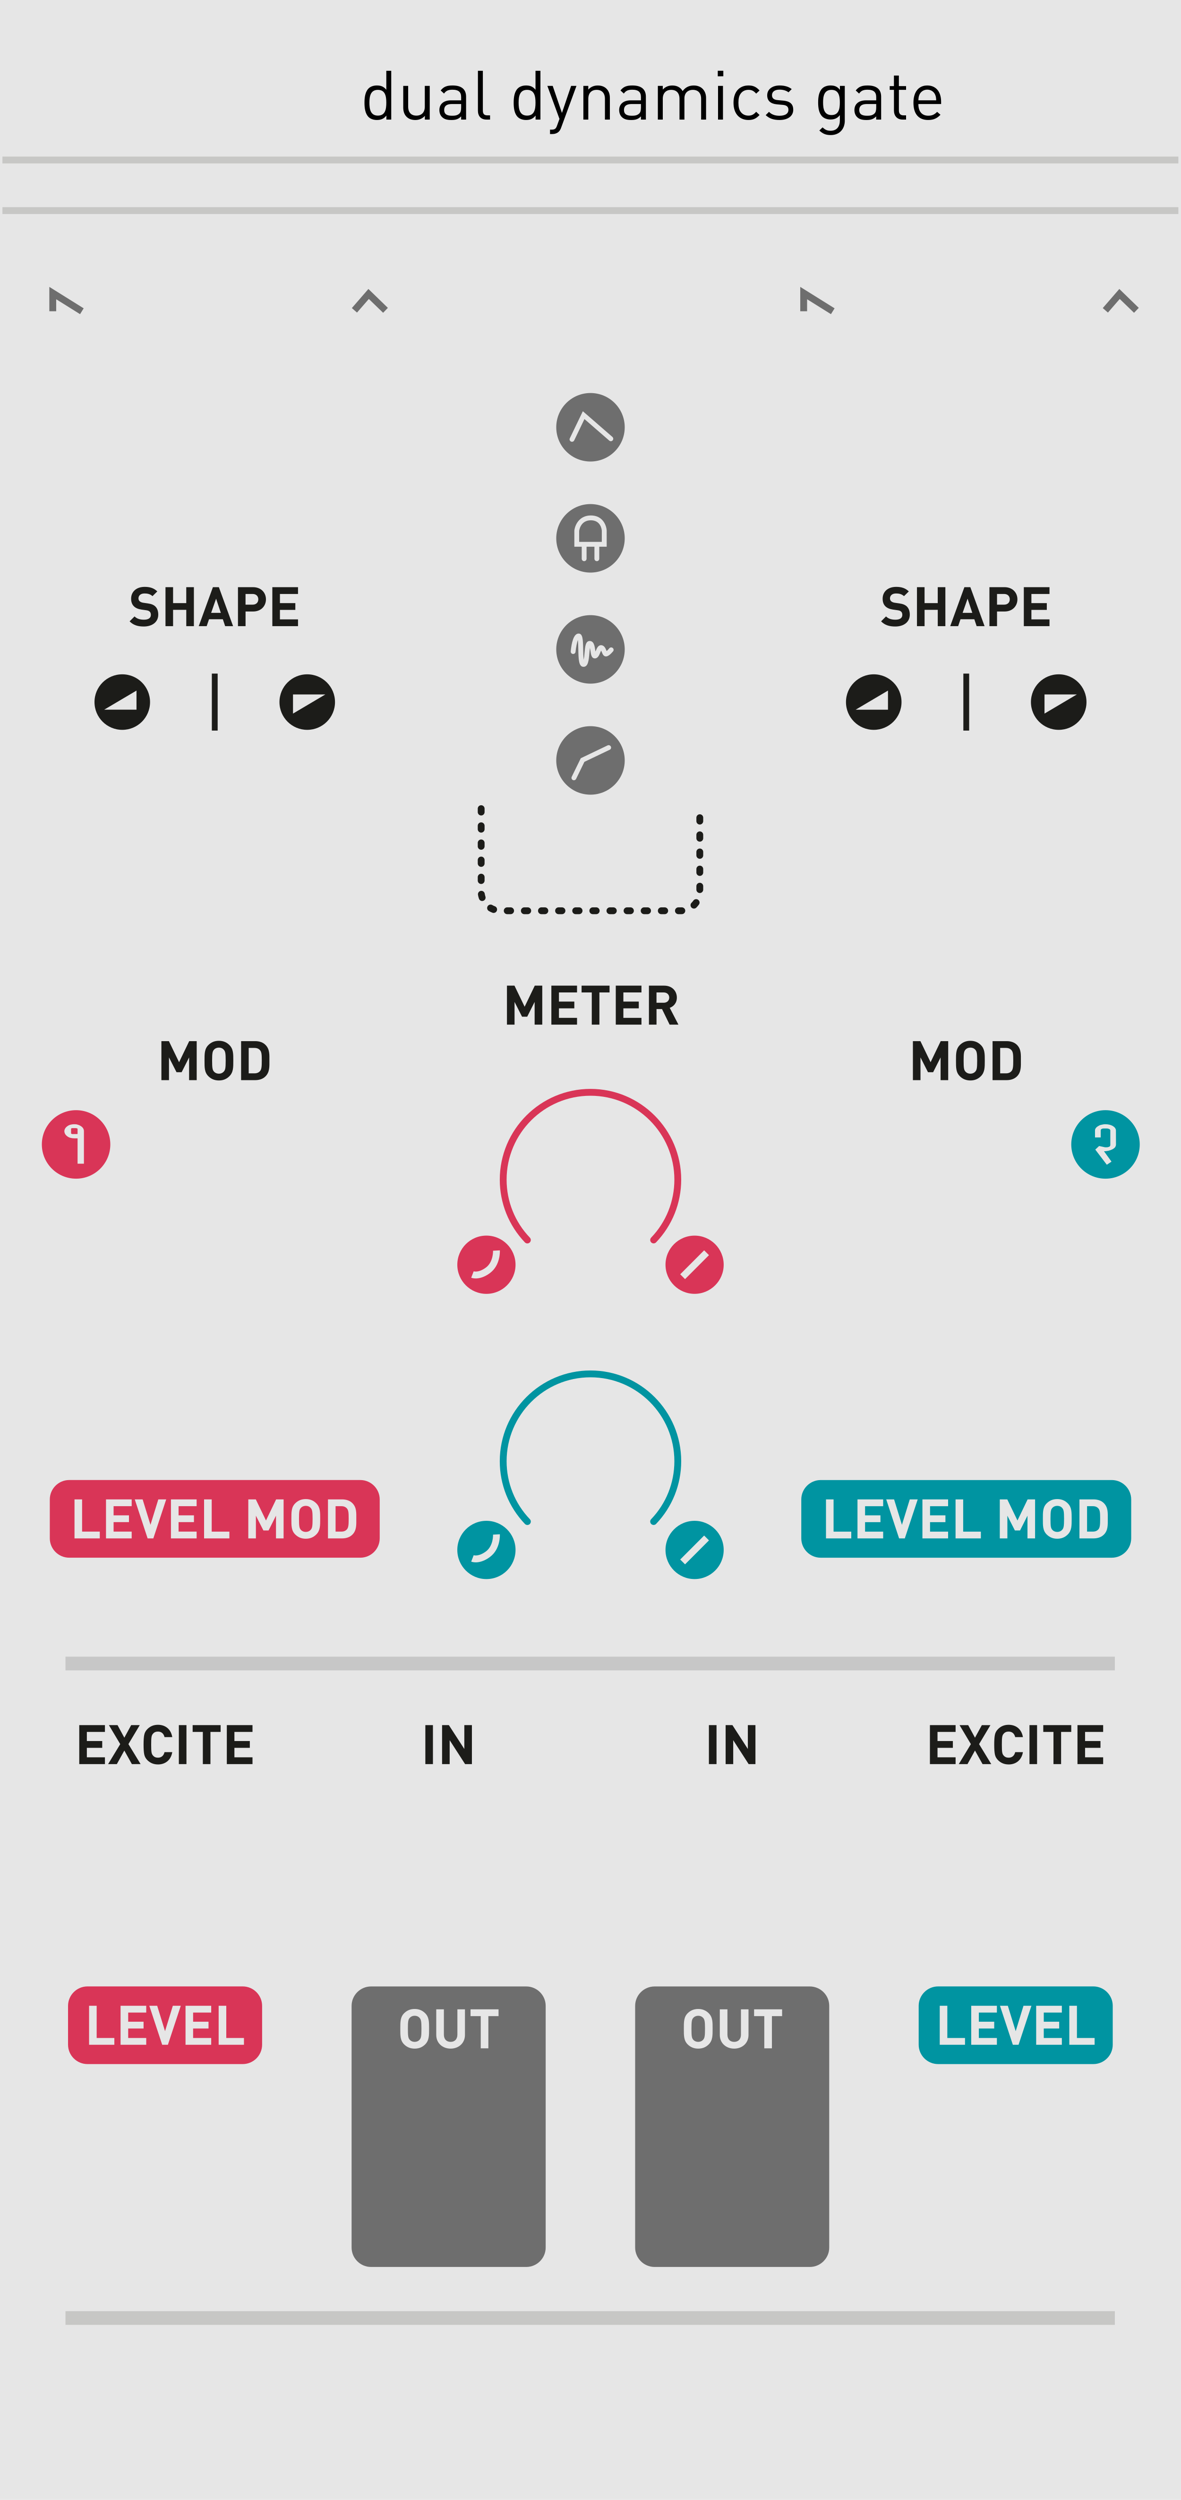 <?xml version="1.0" encoding="UTF-8" standalone="no"?>
<svg
   sodipodi:docname="Streams.svg"
   inkscape:version="1.3.2 (091e20e, 2023-11-25)"
   id="svg477"
   version="1.1"
   viewBox="0 0 60.851 128.751"
   height="128.751mm"
   width="60.851mm"
   inkscape:export-filename="Streams.png"
   inkscape:export-xdpi="47.349998"
   inkscape:export-ydpi="47.349998"
   xmlns:inkscape="http://www.inkscape.org/namespaces/inkscape"
   xmlns:sodipodi="http://sodipodi.sourceforge.net/DTD/sodipodi-0.dtd"
   xmlns="http://www.w3.org/2000/svg"
   xmlns:svg="http://www.w3.org/2000/svg"
   xmlns:rdf="http://www.w3.org/1999/02/22-rdf-syntax-ns#"
   xmlns:cc="http://creativecommons.org/ns#"
   xmlns:dc="http://purl.org/dc/elements/1.1/">
  <defs
     id="defs471" />
  <sodipodi:namedview
     inkscape:bbox-nodes="true"
     inkscape:snap-page="true"
     inkscape:snap-nodes="false"
     inkscape:snap-bbox-midpoints="false"
     inkscape:snap-bbox="false"
     inkscape:window-maximized="0"
     inkscape:window-y="25"
     inkscape:window-x="53"
     inkscape:window-height="1212"
     inkscape:window-width="1392"
     fit-margin-bottom="0"
     fit-margin-right="0"
     fit-margin-left="0"
     fit-margin-top="0"
     showgrid="false"
     inkscape:document-rotation="0"
     inkscape:current-layer="layer1"
     inkscape:document-units="mm"
     inkscape:cy="284.28663"
     inkscape:cx="87.072933"
     inkscape:zoom="1.5389398"
     inkscape:pageshadow="2"
     inkscape:pageopacity="0.0"
     borderopacity="1.0"
     bordercolor="#666666"
     pagecolor="#ffffff"
     id="base"
     inkscape:showpageshadow="2"
     inkscape:pagecheckerboard="0"
     inkscape:deskcolor="#d1d1d1" />
  <g
     transform="translate(0.125,0.125)"
     id="layer1"
     inkscape:groupmode="layer"
     inkscape:label="Layer 1">
    <rect
       id="background"
       width="60.851"
       height="128.751"
       x="-0.125"
       y="-0.125"
       style="display:inline;fill:#e6e6e6;stroke-width:0.313" />
    <path
       id="path48"
       d="M 57.318,85.906 H 3.249 V 85.2 H 57.318 Z m 0,0"
       style="fill:#c7c7c7;fill-opacity:1;fill-rule:nonzero;stroke:none;stroke-width:0.353" />
    <path
       id="path50"
       d="m 24.667,41.876 c -0.096,0 -0.176,-0.079 -0.176,-0.176 v -0.176 c 0,-0.098 0.08,-0.176 0.176,-0.176 0.098,0 0.176,0.079 0.176,0.176 v 0.176 c 0,0.098 -0.079,0.176 -0.176,0.176 m 11.265,0.466 c -0.098,0 -0.176,-0.079 -0.176,-0.176 v -0.176 c 0,-0.098 0.079,-0.176 0.176,-0.176 0.098,0 0.176,0.079 0.176,0.176 v 0.176 c 0,0.098 -0.079,0.176 -0.176,0.176 m -11.265,0.416 c -0.096,0 -0.176,-0.079 -0.176,-0.176 v -0.176 c 0,-0.098 0.08,-0.176 0.176,-0.176 0.098,0 0.176,0.079 0.176,0.176 v 0.176 c 0,0.098 -0.079,0.176 -0.176,0.176 m 11.265,0.466 c -0.098,0 -0.176,-0.079 -0.176,-0.176 v -0.176 c 0,-0.098 0.079,-0.176 0.176,-0.176 0.098,0 0.176,0.079 0.176,0.176 v 0.176 c 0,0.098 -0.079,0.176 -0.176,0.176 m -11.265,0.416 c -0.096,0 -0.176,-0.079 -0.176,-0.176 v -0.176 c 0,-0.098 0.08,-0.176 0.176,-0.176 0.098,0 0.176,0.079 0.176,0.176 v 0.176 c 0,0.098 -0.079,0.176 -0.176,0.176 m 11.265,0.466 c -0.098,0 -0.176,-0.079 -0.176,-0.176 v -0.176 c 0,-0.098 0.079,-0.176 0.176,-0.176 0.098,0 0.176,0.079 0.176,0.176 v 0.176 c 0,0.098 -0.079,0.176 -0.176,0.176 m -11.265,0.416 c -0.096,0 -0.176,-0.079 -0.176,-0.176 v -0.176 c 0,-0.098 0.08,-0.176 0.176,-0.176 0.098,0 0.176,0.079 0.176,0.176 v 0.176 c 0,0.098 -0.079,0.176 -0.176,0.176 m 11.265,0.466 c -0.098,0 -0.176,-0.079 -0.176,-0.176 v -0.176 c 0,-0.098 0.079,-0.176 0.176,-0.176 0.098,0 0.176,0.079 0.176,0.176 v 0.176 c 0,0.098 -0.079,0.176 -0.176,0.176 m -11.265,0.416 c -0.096,0 -0.176,-0.079 -0.176,-0.176 v -0.176 c 0,-0.098 0.08,-0.176 0.176,-0.176 0.098,0 0.176,0.079 0.176,0.176 v 0.176 c 0,0.098 -0.079,0.176 -0.176,0.176 m 11.265,0.466 c -0.098,0 -0.176,-0.079 -0.176,-0.176 v -0.176 c 0,-0.098 0.079,-0.176 0.176,-0.176 0.098,0 0.176,0.079 0.176,0.176 v 0.176 c 0,0.098 -0.079,0.176 -0.176,0.176 m -11.212,0.411 c -0.074,0 -0.143,-0.047 -0.167,-0.121 -0.023,-0.063 -0.04,-0.131 -0.05,-0.2 -0.015,-0.096 0.051,-0.187 0.147,-0.201 0.096,-0.014 0.186,0.051 0.201,0.147 0.008,0.05 0.019,0.096 0.034,0.142 0.032,0.092 -0.018,0.192 -0.11,0.223 -0.019,0.005 -0.039,0.01 -0.057,0.01 m 10.914,0.39 c -0.047,0 -0.091,-0.017 -0.127,-0.051 -0.068,-0.07 -0.068,-0.182 0.001,-0.249 0.034,-0.034 0.068,-0.072 0.095,-0.112 0.057,-0.08 0.167,-0.098 0.245,-0.041 0.08,0.057 0.099,0.167 0.041,0.245 -0.04,0.057 -0.084,0.109 -0.132,0.157 -0.034,0.034 -0.08,0.051 -0.124,0.051 m -10.322,0.225 c -0.021,0 -0.043,-0.004 -0.063,-0.012 -0.065,-0.025 -0.128,-0.055 -0.187,-0.09 -0.083,-0.051 -0.109,-0.16 -0.059,-0.243 0.051,-0.084 0.16,-0.11 0.243,-0.061 0.041,0.025 0.084,0.047 0.131,0.063 0.091,0.034 0.136,0.136 0.101,0.227 -0.026,0.072 -0.094,0.114 -0.164,0.114 m 0.874,0.065 h -0.176 c -0.098,0 -0.176,-0.079 -0.176,-0.176 0,-0.096 0.079,-0.176 0.176,-0.176 h 0.176 c 0.096,0 0.176,0.08 0.176,0.176 0,0.098 -0.08,0.176 -0.176,0.176 m 0.882,0 h -0.176 c -0.098,0 -0.176,-0.079 -0.176,-0.176 0,-0.096 0.079,-0.176 0.176,-0.176 h 0.176 c 0.096,0 0.176,0.08 0.176,0.176 0,0.098 -0.08,0.176 -0.176,0.176 m 0.882,0 h -0.176 c -0.098,0 -0.176,-0.079 -0.176,-0.176 0,-0.096 0.079,-0.176 0.176,-0.176 h 0.176 c 0.096,0 0.176,0.08 0.176,0.176 0,0.098 -0.08,0.176 -0.176,0.176 m 0.882,0 h -0.176 c -0.098,0 -0.176,-0.079 -0.176,-0.176 0,-0.096 0.079,-0.176 0.176,-0.176 h 0.176 c 0.096,0 0.176,0.08 0.176,0.176 0,0.098 -0.08,0.176 -0.176,0.176 m 0.882,0 h -0.176 c -0.098,0 -0.176,-0.079 -0.176,-0.176 0,-0.096 0.079,-0.176 0.176,-0.176 h 0.176 c 0.096,0 0.176,0.08 0.176,0.176 0,0.098 -0.08,0.176 -0.176,0.176 m 0.882,0 h -0.176 c -0.098,0 -0.176,-0.079 -0.176,-0.176 0,-0.096 0.079,-0.176 0.176,-0.176 h 0.176 c 0.096,0 0.176,0.08 0.176,0.176 0,0.098 -0.08,0.176 -0.176,0.176 m 0.882,0 h -0.176 c -0.098,0 -0.176,-0.079 -0.176,-0.176 0,-0.096 0.079,-0.176 0.176,-0.176 h 0.176 c 0.096,0 0.176,0.08 0.176,0.176 0,0.098 -0.08,0.176 -0.176,0.176 m 0.882,0 h -0.176 c -0.098,0 -0.176,-0.079 -0.176,-0.176 0,-0.096 0.079,-0.176 0.176,-0.176 h 0.176 c 0.096,0 0.176,0.08 0.176,0.176 0,0.098 -0.08,0.176 -0.176,0.176 m 0.882,0 h -0.176 c -0.098,0 -0.176,-0.079 -0.176,-0.176 0,-0.096 0.079,-0.176 0.176,-0.176 h 0.176 c 0.096,0 0.176,0.08 0.176,0.176 0,0.098 -0.08,0.176 -0.176,0.176 m 0.882,0 H 33.948 c -0.098,0 -0.176,-0.079 -0.176,-0.176 0,-0.096 0.079,-0.176 0.176,-0.176 h 0.176 c 0.096,0 0.176,0.08 0.176,0.176 0,0.098 -0.08,0.176 -0.176,0.176 m 0.808,0 h -0.102 c -0.098,0 -0.176,-0.079 -0.176,-0.176 0,-0.096 0.079,-0.176 0.176,-0.176 h 0.102 c 0.021,0 0.04,0 0.061,-0.001 0.092,-0.005 0.181,0.065 0.189,0.161 0.008,0.098 -0.065,0.182 -0.161,0.19 -0.029,0.003 -0.058,0.003 -0.088,0.003"
       style="fill:#1c1c19;fill-opacity:1;fill-rule:nonzero;stroke:none;stroke-width:0.353" />
    <path
       style="clip-rule:nonzero;fill:#c7c7c5;fill-opacity:1;fill-rule:nonzero;stroke:none;stroke-width:0.353"
       d="M 60.59,8.292 H -2.2541335e-7 V 7.939 H 60.59 Z m 0,0"
       id="path242" />
    <path
       style="clip-rule:nonzero;fill:#c7c7c5;fill-opacity:1;fill-rule:nonzero;stroke:none;stroke-width:0.353"
       d="M 60.59,10.898 H -2.2541335e-7 V 10.545 H 60.59 Z m 0,0"
       id="path246" />
    <path
       id="path250"
       d="M 57.318,119.616 H 3.249 v -0.706 H 57.318 Z m 0,0"
       style="fill:#c7c7c5;fill-opacity:1;fill-rule:nonzero;stroke:none;stroke-width:0.353" />
    <path
       id="path252"
       d="m 3.959,90.734 v -2.008 h 1.323 v 0.35 H 4.35 v 0.47 h 0.792 v 0.35 h -0.792 v 0.488 h 0.932 v 0.35 z m 0,0"
       style="fill:#1c1c19;fill-opacity:1;fill-rule:nonzero;stroke:none;stroke-width:0.353" />
    <path
       id="path254"
       d="M 6.67,90.734 6.281,90.036 5.895,90.734 H 5.446 L 6.07,89.705 5.486,88.726 h 0.445 l 0.35,0.648 0.353,-0.648 h 0.442 l -0.584,0.978 0.627,1.029 z m 0,0"
       style="fill:#1c1c19;fill-opacity:1;fill-rule:nonzero;stroke:none;stroke-width:0.353" />
    <path
       id="path256"
       d="m 8.012,90.751 c -0.215,0 -0.395,-0.073 -0.542,-0.219 -0.088,-0.088 -0.142,-0.189 -0.164,-0.302 -0.023,-0.113 -0.034,-0.28 -0.034,-0.5 0,-0.219 0.011,-0.386 0.034,-0.499 0.022,-0.116 0.076,-0.214 0.164,-0.302 0.146,-0.146 0.327,-0.22 0.542,-0.22 0.386,0 0.671,0.226 0.739,0.635 H 8.352 c -0.041,-0.172 -0.149,-0.285 -0.338,-0.285 -0.107,0 -0.192,0.034 -0.251,0.105 -0.083,0.087 -0.099,0.178 -0.099,0.566 0,0.39 0.017,0.48 0.099,0.568 0.059,0.07 0.143,0.105 0.251,0.105 0.189,0 0.296,-0.114 0.338,-0.285 H 8.751 c -0.068,0.408 -0.356,0.634 -0.739,0.634"
       style="fill:#1c1c19;fill-opacity:1;fill-rule:nonzero;stroke:none;stroke-width:0.353" />
    <path
       id="path258"
       d="M 9.09,88.726 H 9.482 v 2.008 H 9.09 Z m 0,0"
       style="fill:#1c1c19;fill-opacity:1;fill-rule:nonzero;stroke:none;stroke-width:0.353" />
    <path
       id="path260"
       d="m 10.718,89.076 v 1.658 H 10.326 V 89.076 H 9.801 v -0.35 h 1.441 v 0.35 z m 0,0"
       style="fill:#1c1c19;fill-opacity:1;fill-rule:nonzero;stroke:none;stroke-width:0.353" />
    <path
       id="path262"
       d="m 11.562,90.734 v -2.008 h 1.323 v 0.35 h -0.932 v 0.47 h 0.794 v 0.35 h -0.794 v 0.488 h 0.932 v 0.35 z m 0,0"
       style="fill:#1c1c19;fill-opacity:1;fill-rule:nonzero;stroke:none;stroke-width:0.353" />
    <path
       id="path264"
       d="m 21.791,88.726 h 0.391 v 2.008 h -0.391 z m 0,0"
       style="fill:#1c1c19;fill-opacity:1;fill-rule:nonzero;stroke:none;stroke-width:0.353" />
    <path
       id="path266"
       d="m 23.839,90.734 -0.795,-1.232 v 1.232 h -0.391 v -2.008 h 0.349 l 0.797,1.229 v -1.229 h 0.391 v 2.008 z m 0,0"
       style="fill:#1c1c19;fill-opacity:1;fill-rule:nonzero;stroke:none;stroke-width:0.353" />
    <path
       id="path268"
       d="m 36.401,88.726 h 0.393 v 2.008 h -0.393 z m 0,0"
       style="fill:#1c1c19;fill-opacity:1;fill-rule:nonzero;stroke:none;stroke-width:0.353" />
    <path
       id="path270"
       d="m 38.449,90.734 -0.795,-1.232 v 1.232 h -0.391 v -2.008 h 0.35 l 0.795,1.229 v -1.229 h 0.391 v 2.008 z m 0,0"
       style="fill:#1c1c19;fill-opacity:1;fill-rule:nonzero;stroke:none;stroke-width:0.353" />
    <path
       id="path272"
       d="m 47.789,90.734 v -2.008 h 1.323 v 0.35 h -0.932 v 0.47 h 0.792 v 0.35 h -0.792 v 0.488 h 0.932 v 0.35 z m 0,0"
       style="fill:#1c1c19;fill-opacity:1;fill-rule:nonzero;stroke:none;stroke-width:0.353" />
    <path
       id="path274"
       d="m 50.501,90.734 -0.39,-0.699 -0.386,0.699 h -0.449 l 0.624,-1.029 -0.584,-0.978 h 0.445 l 0.35,0.648 0.353,-0.648 h 0.442 l -0.584,0.978 0.627,1.029 z m 0,0"
       style="fill:#1c1c19;fill-opacity:1;fill-rule:nonzero;stroke:none;stroke-width:0.353" />
    <path
       id="path276"
       d="m 51.842,90.751 c -0.215,0 -0.395,-0.073 -0.542,-0.219 -0.088,-0.088 -0.142,-0.189 -0.164,-0.302 -0.022,-0.113 -0.034,-0.28 -0.034,-0.5 0,-0.219 0.012,-0.386 0.034,-0.499 0.022,-0.116 0.076,-0.214 0.164,-0.302 0.146,-0.146 0.327,-0.22 0.542,-0.22 0.386,0 0.671,0.226 0.739,0.635 h -0.398 c -0.041,-0.172 -0.149,-0.285 -0.338,-0.285 -0.107,0 -0.192,0.034 -0.251,0.105 -0.083,0.087 -0.099,0.178 -0.099,0.566 0,0.39 0.017,0.48 0.099,0.568 0.059,0.07 0.143,0.105 0.251,0.105 0.189,0 0.296,-0.114 0.338,-0.285 h 0.398 c -0.068,0.408 -0.356,0.634 -0.739,0.634"
       style="fill:#1c1c19;fill-opacity:1;fill-rule:nonzero;stroke:none;stroke-width:0.353" />
    <path
       id="path278"
       d="m 52.919,88.726 h 0.391 v 2.008 h -0.391 z m 0,0"
       style="fill:#1c1c19;fill-opacity:1;fill-rule:nonzero;stroke:none;stroke-width:0.353" />
    <path
       id="path280"
       d="m 54.548,89.076 v 1.658 h -0.393 v -1.658 h -0.525 v -0.35 h 1.441 v 0.35 z m 0,0"
       style="fill:#1c1c19;fill-opacity:1;fill-rule:nonzero;stroke:none;stroke-width:0.353" />
    <path
       id="path282"
       d="m 55.392,90.734 v -2.008 h 1.323 v 0.35 h -0.932 v 0.47 h 0.794 v 0.35 h -0.794 v 0.488 h 0.932 v 0.35 z m 0,0"
       style="fill:#1c1c19;fill-opacity:1;fill-rule:nonzero;stroke:none;stroke-width:0.353" />
    <path
       id="path284"
       d="m 12.445,105.19 h -1.304 v -2.009 h 0.393 v 1.659 h 0.911 z m -1.688,-1.659 H 9.825 v 0.471 h 0.794 v 0.35 H 9.825 v 0.488 h 0.932 v 0.35 H 9.434 v -2.009 h 1.323 z m -2.231,1.659 H 8.232 l -0.663,-2.009 h 0.405 l 0.404,1.309 0.402,-1.309 H 9.19 Z M 7.41,103.531 H 6.48 v 0.471 h 0.792 v 0.35 H 6.48 v 0.488 h 0.93 v 0.35 H 6.087 v -2.009 h 1.323 z m -1.643,1.659 H 4.465 v -2.009 h 0.391 v 1.659 h 0.911 z m 6.613,-3.006 H 4.381 c -0.551,0 -1,0.451 -1,1 v 2.001 c 0,0.55 0.449,0.999 1,0.999 h 8 c 0.55,0 0.999,-0.449 0.999,-0.999 v -2.001 c 0,-0.55 -0.449,-1 -0.999,-1"
       style="fill:#d93557;fill-opacity:1;fill-rule:nonzero;stroke:none;stroke-width:0.353" />
    <path
       id="path286"
       d="m 21.241,103.696 c -0.107,0 -0.197,0.043 -0.254,0.107 -0.077,0.084 -0.096,0.178 -0.096,0.564 0,0.387 0.019,0.48 0.096,0.565 0.057,0.065 0.146,0.107 0.254,0.107 0.107,0 0.196,-0.043 0.251,-0.107 0.077,-0.085 0.099,-0.178 0.099,-0.565 0,-0.386 -0.022,-0.48 -0.099,-0.564 -0.055,-0.065 -0.143,-0.107 -0.251,-0.107"
       style="fill:#6e6e6e;fill-opacity:1;fill-rule:nonzero;stroke:none;stroke-width:0.353" />
    <path
       id="path288"
       d="m 25.563,103.714 h -0.525 v 1.658 h -0.393 v -1.658 h -0.525 v -0.35 h 1.443 z m -1.731,0.97 c 0,0.426 -0.327,0.704 -0.739,0.704 -0.412,0 -0.74,-0.278 -0.74,-0.704 v -1.32 h 0.393 v 1.305 c 0,0.232 0.135,0.371 0.347,0.371 0.211,0 0.349,-0.139 0.349,-0.371 v -1.305 h 0.39 z m -2.049,0.485 c -0.141,0.141 -0.313,0.219 -0.542,0.219 -0.229,0 -0.404,-0.079 -0.544,-0.219 -0.203,-0.204 -0.197,-0.455 -0.197,-0.802 0,-0.347 -0.005,-0.598 0.197,-0.801 0.141,-0.141 0.316,-0.22 0.544,-0.22 0.229,0 0.401,0.08 0.542,0.22 0.203,0.203 0.2,0.453 0.2,0.801 0,0.347 0.003,0.598 -0.2,0.802 m 5.208,-2.983 h -8 c -0.55,0 -1,0.449 -1,0.999 v 12.448 c 0,0.551 0.451,1 1,1 h 8 c 0.55,0 1,-0.449 1,-1 v -12.448 c 0,-0.55 -0.451,-0.999 -1,-0.999"
       style="fill:#6e6e6e;fill-opacity:1;fill-rule:nonzero;stroke:none;stroke-width:0.353" />
    <path
       id="path290"
       d="m 40.173,103.714 h -0.525 v 1.658 h -0.393 v -1.658 h -0.525 v -0.35 h 1.443 z m -1.731,0.97 c 0,0.426 -0.327,0.704 -0.739,0.704 -0.412,0 -0.74,-0.278 -0.74,-0.704 v -1.32 h 0.393 v 1.305 c 0,0.232 0.135,0.371 0.347,0.371 0.211,0 0.349,-0.139 0.349,-0.371 v -1.305 h 0.39 z m -2.049,0.485 c -0.141,0.141 -0.313,0.219 -0.542,0.219 -0.229,0 -0.404,-0.079 -0.544,-0.219 -0.203,-0.204 -0.197,-0.455 -0.197,-0.802 0,-0.347 -0.005,-0.598 0.197,-0.801 0.141,-0.141 0.316,-0.22 0.544,-0.22 0.229,0 0.401,0.08 0.542,0.22 0.203,0.203 0.2,0.453 0.2,0.801 0,0.347 0.003,0.598 -0.2,0.802 m 5.208,-2.983 h -8 c -0.55,0 -1,0.449 -1,0.999 v 12.448 c 0,0.551 0.451,1 1,1 h 8 c 0.55,0 1,-0.449 1,-1 v -12.448 c 0,-0.55 -0.451,-0.999 -1,-0.999"
       style="fill:#6e6e6e;fill-opacity:1;fill-rule:nonzero;stroke:none;stroke-width:0.353" />
    <path
       id="path292"
       d="m 35.851,103.696 c -0.107,0 -0.197,0.043 -0.254,0.107 -0.076,0.084 -0.095,0.178 -0.095,0.564 0,0.387 0.019,0.48 0.095,0.565 0.057,0.065 0.146,0.107 0.254,0.107 0.107,0 0.196,-0.043 0.252,-0.107 0.076,-0.085 0.098,-0.178 0.098,-0.565 0,-0.386 -0.022,-0.48 -0.098,-0.564 -0.057,-0.065 -0.145,-0.107 -0.252,-0.107"
       style="fill:#6e6e6e;fill-opacity:1;fill-rule:nonzero;stroke:none;stroke-width:0.353" />
    <path
       id="path294"
       d="m 56.275,105.19 h -1.304 v -2.009 h 0.393 v 1.659 h 0.911 z m -1.688,-1.659 h -0.932 v 0.471 h 0.794 v 0.35 h -0.794 v 0.488 h 0.932 v 0.35 h -1.323 v -2.009 h 1.323 z m -2.231,1.659 h -0.294 l -0.663,-2.009 h 0.405 l 0.404,1.309 0.402,-1.309 h 0.409 z m -1.116,-1.659 h -0.93 v 0.471 h 0.792 v 0.35 h -0.792 v 0.488 h 0.93 v 0.35 h -1.323 v -2.009 h 1.323 z m -1.643,1.659 H 48.295 v -2.009 h 0.391 v 1.659 h 0.911 z m 6.613,-3.006 h -8 c -0.551,0 -1,0.451 -1,1 v 2.001 c 0,0.55 0.449,0.999 1,0.999 h 8 c 0.55,0 0.999,-0.449 0.999,-0.999 v -2.001 c 0,-0.55 -0.449,-1 -0.999,-1"
       style="fill:#0094a1;fill-opacity:1;fill-rule:nonzero;stroke:none;stroke-width:0.353" />
    <path
       id="path296"
       d="M 9.619,55.507 V 54.336 L 9.234,55.098 H 8.97 L 8.582,54.336 v 1.171 H 8.191 v -2.009 h 0.386 l 0.525,1.086 0.522,-1.086 H 10.01 v 2.009 z m 0,0"
       style="fill:#1c1c19;fill-opacity:1;fill-rule:nonzero;stroke:none;stroke-width:0.353" />
    <path
       id="path298"
       d="m 11.405,53.939 c -0.057,-0.066 -0.143,-0.107 -0.251,-0.107 -0.107,0 -0.197,0.041 -0.254,0.107 -0.076,0.084 -0.096,0.178 -0.096,0.564 0,0.386 0.021,0.48 0.096,0.564 0.057,0.065 0.146,0.107 0.254,0.107 0.107,0 0.194,-0.043 0.251,-0.107 0.077,-0.084 0.099,-0.178 0.099,-0.564 0,-0.386 -0.022,-0.48 -0.099,-0.564 m 0.291,1.364 c -0.141,0.142 -0.313,0.22 -0.542,0.22 -0.229,0 -0.404,-0.079 -0.544,-0.22 -0.203,-0.203 -0.197,-0.453 -0.197,-0.801 0,-0.347 -0.005,-0.598 0.197,-0.801 0.141,-0.142 0.316,-0.22 0.544,-0.22 0.229,0 0.401,0.079 0.542,0.22 0.203,0.203 0.2,0.453 0.2,0.801 0,0.347 0.003,0.598 -0.2,0.801"
       style="fill:#1c1c19;fill-opacity:1;fill-rule:nonzero;stroke:none;stroke-width:0.353" />
    <path
       id="path300"
       d="m 13.279,53.972 c -0.068,-0.081 -0.157,-0.124 -0.294,-0.124 h -0.296 v 1.309 h 0.296 c 0.136,0 0.226,-0.043 0.294,-0.124 0.073,-0.091 0.084,-0.234 0.084,-0.539 0,-0.305 -0.011,-0.431 -0.084,-0.522 m 0.273,1.342 c -0.132,0.134 -0.321,0.193 -0.529,0.193 h -0.725 v -2.009 h 0.725 c 0.208,0 0.397,0.059 0.529,0.192 0.226,0.226 0.204,0.503 0.204,0.805 0,0.302 0.022,0.595 -0.204,0.82"
       style="fill:#1c1c19;fill-opacity:1;fill-rule:nonzero;stroke:none;stroke-width:0.353" />
    <path
       id="path302"
       d="m 48.339,55.507 v -1.171 l -0.384,0.762 h -0.265 l -0.387,-0.762 v 1.171 h -0.391 v -2.009 h 0.387 l 0.524,1.086 0.522,-1.086 h 0.386 v 2.009 z m 0,0"
       style="fill:#1c1c19;fill-opacity:1;fill-rule:nonzero;stroke:none;stroke-width:0.353" />
    <path
       id="path304"
       d="m 50.126,53.939 c -0.057,-0.066 -0.145,-0.107 -0.252,-0.107 -0.107,0 -0.197,0.041 -0.254,0.107 -0.076,0.084 -0.095,0.178 -0.095,0.564 0,0.386 0.019,0.48 0.095,0.564 0.057,0.065 0.146,0.107 0.254,0.107 0.107,0 0.196,-0.043 0.252,-0.107 0.076,-0.084 0.098,-0.178 0.098,-0.564 0,-0.386 -0.022,-0.48 -0.098,-0.564 m 0.289,1.364 c -0.141,0.142 -0.313,0.22 -0.542,0.22 -0.227,0 -0.402,-0.079 -0.544,-0.22 -0.203,-0.203 -0.197,-0.453 -0.197,-0.801 0,-0.347 -0.005,-0.598 0.197,-0.801 0.142,-0.142 0.317,-0.22 0.544,-0.22 0.229,0 0.401,0.079 0.542,0.22 0.203,0.203 0.201,0.453 0.201,0.801 0,0.347 0.001,0.598 -0.201,0.801"
       style="fill:#1c1c19;fill-opacity:1;fill-rule:nonzero;stroke:none;stroke-width:0.353" />
    <path
       id="path306"
       d="m 51.999,53.972 c -0.068,-0.081 -0.157,-0.124 -0.292,-0.124 h -0.298 v 1.309 h 0.298 c 0.135,0 0.225,-0.043 0.292,-0.124 0.073,-0.091 0.084,-0.234 0.084,-0.539 0,-0.305 -0.011,-0.431 -0.084,-0.522 m 0.274,1.342 c -0.134,0.134 -0.322,0.193 -0.531,0.193 h -0.725 v -2.009 h 0.725 c 0.208,0 0.397,0.059 0.531,0.192 0.225,0.226 0.203,0.503 0.203,0.805 0,0.302 0.022,0.595 -0.203,0.82"
       style="fill:#1c1c19;fill-opacity:1;fill-rule:nonzero;stroke:none;stroke-width:0.353" />
    <path
       id="path308"
       d="m 27.422,52.648 v -1.17 l -0.383,0.762 h -0.265 l -0.387,-0.762 v 1.17 h -0.391 v -2.008 h 0.387 l 0.524,1.086 0.522,-1.086 h 0.386 v 2.008 z m 0,0"
       style="fill:#1c1c19;fill-opacity:1;fill-rule:nonzero;stroke:none;stroke-width:0.353" />
    <path
       id="path310"
       d="m 28.284,52.648 v -2.008 h 1.323 v 0.35 h -0.932 v 0.471 h 0.792 v 0.349 h -0.792 v 0.489 h 0.932 v 0.349 z m 0,0"
       style="fill:#1c1c19;fill-opacity:1;fill-rule:nonzero;stroke:none;stroke-width:0.353" />
    <path
       id="path312"
       d="m 30.759,50.99 v 1.658 h -0.393 v -1.658 h -0.525 v -0.35 h 1.441 v 0.35 z m 0,0"
       style="fill:#1c1c19;fill-opacity:1;fill-rule:nonzero;stroke:none;stroke-width:0.353" />
    <path
       id="path314"
       d="m 31.603,52.648 v -2.008 h 1.323 v 0.35 h -0.932 v 0.471 h 0.794 v 0.349 h -0.794 v 0.489 h 0.932 v 0.349 z m 0,0"
       style="fill:#1c1c19;fill-opacity:1;fill-rule:nonzero;stroke:none;stroke-width:0.353" />
    <path
       id="path316"
       d="m 34.072,50.99 h -0.371 v 0.531 h 0.371 c 0.171,0 0.285,-0.11 0.285,-0.266 0,-0.154 -0.114,-0.265 -0.285,-0.265 m 0.305,1.658 -0.391,-0.801 h -0.284 v 0.801 h -0.391 v -2.008 h 0.787 c 0.409,0 0.652,0.28 0.652,0.615 0,0.282 -0.172,0.458 -0.367,0.528 l 0.448,0.865 z m 0,0"
       style="fill:#1c1c19;fill-opacity:1;fill-rule:nonzero;stroke:none;stroke-width:0.353" />
    <path
       id="path318"
       d="m 17.464,77.45 h -0.298 v 1.309 h 0.298 c 0.135,0 0.225,-0.043 0.292,-0.124 0.073,-0.091 0.084,-0.234 0.084,-0.539 0,-0.305 -0.011,-0.431 -0.084,-0.522 -0.068,-0.081 -0.157,-0.124 -0.292,-0.124"
       style="fill:#d93557;fill-opacity:1;fill-rule:nonzero;stroke:none;stroke-width:0.353" />
    <path
       id="path320"
       d="m 15.631,77.433 c -0.107,0 -0.197,0.041 -0.254,0.107 -0.076,0.084 -0.096,0.178 -0.096,0.564 0,0.386 0.021,0.48 0.096,0.564 0.057,0.065 0.146,0.107 0.254,0.107 0.107,0 0.196,-0.043 0.251,-0.107 0.077,-0.084 0.099,-0.178 0.099,-0.564 0,-0.386 -0.022,-0.48 -0.099,-0.564 -0.055,-0.066 -0.143,-0.107 -0.251,-0.107"
       style="fill:#d93557;fill-opacity:1;fill-rule:nonzero;stroke:none;stroke-width:0.353" />
    <path
       id="path322"
       d="m 18.03,78.916 c -0.134,0.134 -0.321,0.193 -0.531,0.193 h -0.725 v -2.009 h 0.725 c 0.209,0 0.397,0.059 0.531,0.192 0.226,0.226 0.203,0.503 0.203,0.805 0,0.302 0.023,0.595 -0.203,0.82 m -1.858,-0.011 c -0.141,0.142 -0.313,0.22 -0.542,0.22 -0.229,0 -0.402,-0.079 -0.544,-0.22 -0.204,-0.203 -0.197,-0.453 -0.197,-0.801 0,-0.347 -0.007,-0.598 0.197,-0.801 0.142,-0.142 0.316,-0.22 0.544,-0.22 0.229,0 0.401,0.079 0.542,0.22 0.204,0.203 0.201,0.453 0.201,0.801 0,0.347 0.003,0.598 -0.201,0.801 m -1.685,0.204 h -0.391 v -1.171 l -0.383,0.762 h -0.266 l -0.387,-0.762 v 1.171 h -0.391 v -2.009 h 0.387 l 0.524,1.086 0.522,-1.086 h 0.386 z m -2.793,0 h -1.304 v -2.009 h 0.393 v 1.659 h 0.911 z M 10.006,77.45 H 9.076 v 0.471 h 0.792 v 0.35 H 9.076 v 0.488 h 0.93 v 0.35 H 8.683 V 77.1 H 10.006 Z M 7.775,79.109 H 7.481 L 6.819,77.1 h 0.405 l 0.404,1.309 0.404,-1.309 H 8.439 Z M 6.66,77.45 h -0.932 v 0.471 h 0.792 v 0.35 h -0.792 v 0.488 h 0.932 v 0.35 h -1.323 v -2.009 h 1.323 z M 5.016,79.109 H 3.714 v -2.009 h 0.391 v 1.659 H 5.016 Z m 13.423,-3.006 H 3.44 c -0.55,0 -0.999,0.451 -0.999,1 v 2 c 0,0.551 0.449,1 0.999,1 H 18.44 c 0.551,0 1,-0.449 1,-1 v -2 c 0,-0.55 -0.449,-1 -1,-1"
       style="fill:#d93557;fill-opacity:1;fill-rule:nonzero;stroke:none;stroke-width:0.353" />
    <path
       id="path324"
       d="m 54.351,77.433 c -0.107,0 -0.197,0.041 -0.254,0.107 -0.077,0.084 -0.096,0.178 -0.096,0.564 0,0.386 0.019,0.48 0.096,0.564 0.057,0.065 0.146,0.107 0.254,0.107 0.107,0 0.196,-0.043 0.251,-0.107 0.077,-0.084 0.099,-0.178 0.099,-0.564 0,-0.386 -0.022,-0.48 -0.099,-0.564 -0.055,-0.066 -0.143,-0.107 -0.251,-0.107"
       style="fill:#0094a1;fill-opacity:1;fill-rule:nonzero;stroke:none;stroke-width:0.353" />
    <path
       id="path326"
       d="m 56.184,77.45 h -0.298 v 1.309 h 0.298 c 0.135,0 0.225,-0.043 0.292,-0.124 0.073,-0.091 0.084,-0.234 0.084,-0.539 0,-0.305 -0.011,-0.431 -0.084,-0.522 -0.068,-0.081 -0.157,-0.124 -0.292,-0.124"
       style="fill:#0094a1;fill-opacity:1;fill-rule:nonzero;stroke:none;stroke-width:0.353" />
    <path
       id="path328"
       d="m 56.75,78.916 c -0.134,0.134 -0.321,0.193 -0.531,0.193 h -0.725 v -2.009 h 0.725 c 0.209,0 0.397,0.059 0.531,0.192 0.226,0.226 0.203,0.503 0.203,0.805 0,0.302 0.023,0.595 -0.203,0.82 m -1.858,-0.011 c -0.141,0.142 -0.313,0.22 -0.542,0.22 -0.229,0 -0.402,-0.079 -0.544,-0.22 -0.204,-0.203 -0.197,-0.453 -0.197,-0.801 0,-0.347 -0.007,-0.598 0.197,-0.801 0.142,-0.142 0.316,-0.22 0.544,-0.22 0.229,0 0.401,0.079 0.542,0.22 0.204,0.203 0.201,0.453 0.201,0.801 0,0.347 0.003,0.598 -0.201,0.801 m -1.685,0.204 H 52.816 v -1.171 l -0.383,0.762 h -0.266 l -0.387,-0.762 v 1.171 h -0.391 v -2.009 h 0.387 l 0.524,1.086 0.522,-1.086 h 0.386 z m -2.793,0 h -1.304 v -2.009 h 0.393 v 1.659 h 0.911 z m -1.688,-1.659 h -0.93 v 0.471 h 0.792 v 0.35 h -0.792 v 0.488 h 0.93 v 0.35 h -1.323 v -2.009 h 1.323 z m -2.231,1.659 h -0.294 l -0.663,-2.009 h 0.405 l 0.404,1.309 0.404,-1.309 h 0.409 z m -1.115,-1.659 h -0.932 v 0.471 h 0.792 v 0.35 h -0.792 v 0.488 h 0.932 v 0.35 h -1.323 v -2.009 h 1.323 z m -1.644,1.659 h -1.302 v -2.009 h 0.391 v 1.659 h 0.911 z m 13.423,-3.006 H 42.161 c -0.551,0 -1,0.451 -1,1 v 2 c 0,0.551 0.449,1 1,1 h 14.999 c 0.551,0 1,-0.449 1,-1 v -2 c 0,-0.55 -0.449,-1 -1,-1"
       style="fill:#0094a1;fill-opacity:1;fill-rule:nonzero;stroke:none;stroke-width:0.353" />
    <path
       id="path330"
       d="m 7.286,32.143 c -0.305,0 -0.536,-0.066 -0.733,-0.266 l 0.254,-0.254 c 0.128,0.127 0.299,0.169 0.485,0.169 0.232,0 0.356,-0.088 0.356,-0.248 0,-0.072 -0.019,-0.131 -0.062,-0.169 -0.04,-0.037 -0.084,-0.057 -0.178,-0.07 l -0.243,-0.034 c -0.171,-0.025 -0.299,-0.079 -0.389,-0.167 -0.096,-0.095 -0.145,-0.225 -0.145,-0.394 0,-0.358 0.266,-0.609 0.7,-0.609 0.276,0 0.477,0.068 0.649,0.234 L 7.732,30.579 c -0.128,-0.12 -0.28,-0.138 -0.412,-0.138 -0.209,0 -0.31,0.116 -0.31,0.254 0,0.051 0.017,0.105 0.059,0.145 0.039,0.036 0.105,0.068 0.185,0.079 l 0.237,0.034 c 0.185,0.025 0.3,0.076 0.384,0.154 0.107,0.102 0.154,0.249 0.154,0.426 0,0.39 -0.324,0.61 -0.744,0.61"
       style="fill:#1c1c19;fill-opacity:1;fill-rule:nonzero;stroke:none;stroke-width:0.353" />
    <path
       id="path332"
       d="M 9.473,32.125 V 31.284 H 8.793 v 0.841 H 8.402 v -2.008 h 0.391 v 0.821 h 0.679 v -0.821 h 0.393 v 2.008 z m 0,0"
       style="fill:#1c1c19;fill-opacity:1;fill-rule:nonzero;stroke:none;stroke-width:0.353" />
    <path
       id="path334"
       d="m 11.009,30.71 -0.255,0.73 h 0.499 z m 0.467,1.415 -0.119,-0.356 h -0.712 l -0.121,0.356 h -0.409 l 0.73,-2.008 h 0.307 l 0.733,2.008 z m 0,0"
       style="fill:#1c1c19;fill-opacity:1;fill-rule:nonzero;stroke:none;stroke-width:0.353" />
    <path
       id="path336"
       d="m 12.893,30.467 h -0.367 v 0.55 h 0.367 c 0.179,0 0.291,-0.11 0.291,-0.274 0,-0.164 -0.112,-0.276 -0.291,-0.276 m 0.021,0.903 h -0.387 v 0.755 h -0.391 v -2.008 h 0.779 c 0.413,0 0.663,0.284 0.663,0.626 0,0.342 -0.249,0.627 -0.663,0.627"
       style="fill:#1c1c19;fill-opacity:1;fill-rule:nonzero;stroke:none;stroke-width:0.353" />
    <path
       id="path338"
       d="m 13.907,32.125 v -2.008 h 1.323 v 0.35 h -0.932 v 0.471 h 0.794 v 0.349 h -0.794 v 0.489 h 0.932 v 0.349 z m 0,0"
       style="fill:#1c1c19;fill-opacity:1;fill-rule:nonzero;stroke:none;stroke-width:0.353" />
    <path
       id="path340"
       d="m 46.006,32.143 c -0.305,0 -0.536,-0.066 -0.733,-0.266 l 0.255,-0.254 c 0.125,0.127 0.298,0.169 0.485,0.169 0.23,0 0.354,-0.088 0.354,-0.248 0,-0.072 -0.019,-0.131 -0.062,-0.169 -0.04,-0.037 -0.084,-0.057 -0.176,-0.07 l -0.244,-0.034 c -0.171,-0.025 -0.298,-0.079 -0.389,-0.167 -0.096,-0.095 -0.143,-0.225 -0.143,-0.394 0,-0.358 0.265,-0.609 0.699,-0.609 0.276,0 0.477,0.068 0.649,0.234 l -0.248,0.244 c -0.128,-0.12 -0.28,-0.138 -0.412,-0.138 -0.208,0 -0.31,0.116 -0.31,0.254 0,0.051 0.017,0.105 0.059,0.145 0.039,0.036 0.105,0.068 0.186,0.079 l 0.237,0.034 c 0.183,0.025 0.299,0.076 0.383,0.154 0.107,0.102 0.156,0.249 0.156,0.426 0,0.39 -0.325,0.61 -0.746,0.61"
       style="fill:#1c1c19;fill-opacity:1;fill-rule:nonzero;stroke:none;stroke-width:0.353" />
    <path
       id="path342"
       d="m 48.193,32.125 v -0.841 h -0.679 v 0.841 H 47.122 v -2.008 h 0.391 v 0.821 h 0.679 v -0.821 h 0.393 v 2.008 z m 0,0"
       style="fill:#1c1c19;fill-opacity:1;fill-rule:nonzero;stroke:none;stroke-width:0.353" />
    <path
       id="path344"
       d="m 49.729,30.71 -0.255,0.73 h 0.499 z m 0.467,1.415 -0.119,-0.356 h -0.712 l -0.121,0.356 h -0.409 l 0.73,-2.008 h 0.307 l 0.733,2.008 z m 0,0"
       style="fill:#1c1c19;fill-opacity:1;fill-rule:nonzero;stroke:none;stroke-width:0.353" />
    <path
       id="path346"
       d="m 51.614,30.467 h -0.367 v 0.55 h 0.367 c 0.178,0 0.289,-0.11 0.289,-0.274 0,-0.164 -0.112,-0.276 -0.289,-0.276 m 0.019,0.903 h -0.386 v 0.755 H 50.855 v -2.008 h 0.779 c 0.415,0 0.663,0.284 0.663,0.626 0,0.342 -0.248,0.627 -0.663,0.627"
       style="fill:#1c1c19;fill-opacity:1;fill-rule:nonzero;stroke:none;stroke-width:0.353" />
    <path
       id="path348"
       d="m 52.627,32.125 v -2.008 h 1.323 v 0.35 h -0.932 v 0.471 h 0.794 v 0.349 h -0.794 v 0.489 h 0.932 v 0.349 z m 0,0"
       style="fill:#1c1c19;fill-opacity:1;fill-rule:nonzero;stroke:none;stroke-width:0.353" />
    <path
       id="path350"
       d="m 27.048,63.918 c -0.045,0 -0.092,-0.018 -0.127,-0.054 -0.835,-0.874 -1.295,-2.022 -1.295,-3.232 0,-2.577 2.097,-4.674 4.674,-4.674 2.577,0 4.674,2.097 4.674,4.674 0,1.21 -0.46,2.356 -1.294,3.229 -0.068,0.07 -0.179,0.074 -0.249,0.005 -0.07,-0.068 -0.073,-0.179 -0.005,-0.249 0.772,-0.806 1.196,-1.867 1.196,-2.985 0,-2.383 -1.939,-4.322 -4.322,-4.322 -2.383,0 -4.322,1.939 -4.322,4.322 0,1.119 0.426,2.18 1.198,2.986 0.068,0.072 0.065,0.183 -0.005,0.249 -0.034,0.033 -0.079,0.05 -0.123,0.05"
       style="fill:#d93557;fill-opacity:1;fill-rule:nonzero;stroke:none;stroke-width:0.353" />
    <path
       id="path8571"
       d="m 30.3,20.117 c -0.974,0 -1.764,0.79 -1.764,1.764 0,0.974 0.79,1.764 1.764,1.764 0.974,0 1.764,-0.79 1.764,-1.764 0,-0.974 -0.79,-1.764 -1.764,-1.764"
       style="fill:#6e6e6e;fill-opacity:1;fill-rule:nonzero;stroke:none;stroke-width:0.353" />
    <path
       id="path352"
       d="m 31.443,22.556 c -0.047,0.052 -0.125,0.058 -0.176,0.012 L 29.989,21.459 29.461,22.557 c -0.022,0.045 -0.066,0.072 -0.113,0.072 -0.018,0 -0.037,-0.004 -0.054,-0.012 -0.063,-0.03 -0.09,-0.105 -0.059,-0.167 l 0.671,-1.395 1.524,1.324 c 0.051,0.045 0.057,0.125 0.012,0.176"
       style="fill:#e6e6e6;fill-opacity:1;fill-rule:nonzero;stroke:none;stroke-width:0.353" />
    <path
       id="path354"
       d="m 31.463,33.422 c -0.099,0.12 -0.243,0.262 -0.364,0.262 -0.124,0 -0.174,-0.119 -0.212,-0.214 -0.01,-0.023 -0.025,-0.059 -0.039,-0.087 -0.017,0.033 -0.036,0.077 -0.048,0.109 -0.054,0.131 -0.121,0.294 -0.274,0.294 -0.172,0 -0.201,-0.196 -0.227,-0.386 -0.005,-0.043 -0.015,-0.105 -0.026,-0.158 -0.014,0.087 -0.023,0.2 -0.032,0.287 -0.03,0.356 -0.061,0.69 -0.3,0.69 -0.249,0 -0.258,-0.378 -0.269,-0.901 -0.003,-0.15 -0.007,-0.357 -0.023,-0.485 -0.043,0.125 -0.095,0.372 -0.119,0.612 -0.007,0.068 -0.066,0.119 -0.136,0.112 -0.069,-0.005 -0.119,-0.068 -0.113,-0.136 0.04,-0.416 0.143,-0.915 0.405,-0.915 0.219,0 0.226,0.305 0.237,0.808 0.003,0.16 0.008,0.394 0.029,0.544 0.019,-0.107 0.033,-0.255 0.041,-0.35 0.03,-0.346 0.054,-0.619 0.266,-0.619 0.219,0 0.256,0.265 0.287,0.477 0.003,0.021 0.007,0.043 0.011,0.066 0.004,-0.012 0.01,-0.023 0.014,-0.033 0.057,-0.138 0.12,-0.294 0.273,-0.294 0.163,0 0.23,0.163 0.274,0.27 0.004,0.01 0.01,0.022 0.015,0.033 0.036,-0.033 0.091,-0.088 0.136,-0.143 0.045,-0.054 0.124,-0.061 0.176,-0.017 0.054,0.044 0.061,0.123 0.018,0.175 m -1.163,-1.866 c -0.974,0 -1.764,0.79 -1.764,1.764 0,0.974 0.79,1.764 1.764,1.764 0.974,0 1.764,-0.79 1.764,-1.764 0,-0.974 -0.79,-1.764 -1.764,-1.764"
       style="fill:#6e6e6e;fill-opacity:1;fill-rule:nonzero;stroke:none;stroke-width:0.353" />
    <path
       id="path356"
       d="m 31.29,38.491 -1.304,0.623 -0.427,0.878 c -0.022,0.044 -0.068,0.07 -0.113,0.07 -0.018,0 -0.037,-0.004 -0.055,-0.012 -0.062,-0.03 -0.088,-0.105 -0.058,-0.167 l 0.467,-0.956 1.382,-0.661 c 0.061,-0.029 0.136,-0.003 0.167,0.059 0.03,0.062 0.003,0.138 -0.059,0.167 M 30.3,37.276 c -0.974,0 -1.764,0.79 -1.764,1.764 0,0.974 0.79,1.764 1.764,1.764 0.974,0 1.764,-0.79 1.764,-1.764 0,-0.974 -0.79,-1.764 -1.764,-1.764"
       style="fill:#6e6e6e;fill-opacity:1;fill-rule:nonzero;stroke:none;stroke-width:0.353" />
    <path
       id="path358"
       d="m 30.318,26.672 c -0.537,0 -0.599,0.526 -0.602,0.55 v 0.561 h 1.167 v -0.575 c -0.003,-0.048 -0.048,-0.536 -0.565,-0.536"
       style="fill:#6e6e6e;fill-opacity:1;fill-rule:nonzero;stroke:none;stroke-width:0.353" />
    <path
       id="path360"
       d="m 30.752,28.652 c 0,0.069 -0.055,0.125 -0.124,0.125 -0.07,0 -0.125,-0.057 -0.125,-0.125 v -0.619 h -0.405 v 0.619 c 0,0.069 -0.057,0.125 -0.125,0.125 -0.069,0 -0.125,-0.057 -0.125,-0.125 v -0.619 h -0.38 v -0.825 c 0.029,-0.281 0.244,-0.785 0.852,-0.785 0.612,0 0.801,0.51 0.814,0.779 l 0.001,0.832 H 30.752 Z M 30.3,25.837 c -0.974,0 -1.764,0.79 -1.764,1.764 0,0.973 0.79,1.764 1.764,1.764 0.974,0 1.764,-0.791 1.764,-1.764 0,-0.974 -0.79,-1.764 -1.764,-1.764"
       style="fill:#6e6e6e;fill-opacity:1;fill-rule:nonzero;stroke:none;stroke-width:0.353" />
    <path
       id="path362"
       d="m 25.126,65.439 c -0.305,0.229 -0.565,0.282 -0.739,0.282 -0.131,0 -0.214,-0.03 -0.233,-0.039 l 0.127,-0.328 c 0.011,0.003 0.258,0.084 0.634,-0.198 0.387,-0.289 0.364,-0.857 0.364,-0.863 l 0.351,-0.019 c 0.003,0.032 0.037,0.759 -0.504,1.164 M 24.937,63.514 c -0.828,0 -1.499,0.672 -1.499,1.501 0,0.828 0.671,1.499 1.499,1.499 0.83,0 1.501,-0.671 1.501,-1.499 0,-0.828 -0.671,-1.501 -1.501,-1.501"
       style="fill:#d93557;fill-opacity:1;fill-rule:nonzero;stroke:none;stroke-width:0.353" />
    <path
       id="path364"
       d="m 35.172,65.756 -0.249,-0.249 1.233,-1.235 0.249,0.249 z m 0.492,-2.241 c -0.828,0 -1.499,0.671 -1.499,1.499 0,0.828 0.671,1.499 1.499,1.499 0.828,0 1.499,-0.671 1.499,-1.499 0,-0.828 -0.671,-1.499 -1.499,-1.499"
       style="fill:#d93557;fill-opacity:1;fill-rule:nonzero;stroke:none;stroke-width:0.353" />
    <path
       id="path366"
       d="m 25.126,80.061 c -0.305,0.229 -0.564,0.282 -0.739,0.282 -0.131,0 -0.214,-0.03 -0.233,-0.039 l 0.127,-0.328 c 0.01,0.003 0.256,0.084 0.634,-0.198 0.387,-0.289 0.364,-0.857 0.364,-0.863 l 0.351,-0.019 c 0.003,0.032 0.037,0.759 -0.504,1.164 M 24.937,78.204 c -0.828,0 -1.499,0.671 -1.499,1.499 0,0.83 0.671,1.501 1.499,1.501 0.83,0 1.501,-0.671 1.501,-1.501 0,-0.828 -0.671,-1.499 -1.501,-1.499"
       style="fill:#0094a1;fill-opacity:1;fill-rule:nonzero;stroke:none;stroke-width:0.353" />
    <path
       id="path368"
       d="m 35.172,80.446 -0.249,-0.249 1.233,-1.235 0.249,0.249 z m 0.492,-2.242 c -0.828,0 -1.499,0.671 -1.499,1.499 0,0.83 0.671,1.501 1.499,1.501 0.828,0 1.499,-0.671 1.499,-1.501 0,-0.828 -0.671,-1.499 -1.499,-1.499"
       style="fill:#0094a1;fill-opacity:1;fill-rule:nonzero;stroke:none;stroke-width:0.353" />
    <path
       id="path370"
       d="m 27.048,78.419 c -0.045,0 -0.092,-0.019 -0.127,-0.055 -0.835,-0.874 -1.295,-2.02 -1.295,-3.23 0,-2.577 2.097,-4.674 4.674,-4.674 2.577,0 4.674,2.097 4.674,4.674 0,1.209 -0.46,2.355 -1.294,3.229 -0.068,0.07 -0.179,0.073 -0.249,0.005 -0.07,-0.068 -0.073,-0.179 -0.005,-0.249 0.772,-0.808 1.196,-1.867 1.196,-2.985 0,-2.383 -1.939,-4.322 -4.322,-4.322 -2.383,0 -4.322,1.939 -4.322,4.322 0,1.118 0.426,2.179 1.198,2.986 0.068,0.07 0.065,0.182 -0.005,0.249 -0.034,0.033 -0.079,0.05 -0.123,0.05"
       style="fill:#0094a1;fill-opacity:1;fill-rule:nonzero;stroke:none;stroke-width:0.353" />
    <path
       id="path372"
       d="M 4,16.056 2.77,15.288 v 0.617 H 2.417 v -1.254 l 1.769,1.104 z m 0,0"
       style="fill:#6e6e6e;fill-opacity:1;fill-rule:nonzero;stroke:none;stroke-width:0.353" />
    <path
       id="path374"
       d="m 19.615,15.985 -0.736,-0.712 -0.609,0.701 -0.266,-0.232 0.853,-0.984 1.003,0.973 z m 0,0"
       style="fill:#6e6e6e;fill-opacity:1;fill-rule:nonzero;stroke:none;stroke-width:0.353" />
    <path
       id="path376"
       d="m 42.69,16.056 -1.229,-0.768 v 0.617 h -0.353 v -1.254 l 1.769,1.104 z m 0,0"
       style="fill:#6e6e6e;fill-opacity:1;fill-rule:nonzero;stroke:none;stroke-width:0.353" />
    <path
       id="path378"
       d="m 58.306,15.985 -0.737,-0.712 -0.608,0.701 -0.266,-0.232 0.853,-0.984 1.002,0.973 z m 0,0"
       style="fill:#6e6e6e;fill-opacity:1;fill-rule:nonzero;stroke:none;stroke-width:0.353" />
    <path
       id="path380"
       d="M 6.908,36.427 H 5.243 L 6.908,35.443 Z M 6.176,34.605 c -0.791,0 -1.432,0.639 -1.432,1.43 0,0.791 0.641,1.43 1.432,1.43 0.79,0 1.43,-0.639 1.43,-1.43 0,-0.791 -0.641,-1.43 -1.43,-1.43"
       style="fill:#1c1c19;fill-opacity:1;fill-rule:nonzero;stroke:none;stroke-width:0.353" />
    <path
       id="path382"
       d="m 14.972,36.628 v -0.985 h 1.665 z m 0.732,-2.023 c -0.79,0 -1.43,0.639 -1.43,1.43 0,0.791 0.641,1.43 1.43,1.43 0.79,0 1.432,-0.639 1.432,-1.43 0,-0.791 -0.642,-1.43 -1.432,-1.43"
       style="fill:#1c1c19;fill-opacity:1;fill-rule:nonzero;stroke:none;stroke-width:0.353" />
    <path
       id="path384"
       d="m 11.09,34.568 h -0.3 v 2.935 h 0.3 z m 0,0"
       style="fill:#1c1c19;fill-opacity:1;fill-rule:nonzero;stroke:none;stroke-width:0.353" />
    <path
       id="path386"
       d="m 45.628,36.427 h -1.665 l 1.665,-0.984 z m -0.732,-1.822 c -0.791,0 -1.432,0.639 -1.432,1.43 0,0.791 0.641,1.43 1.432,1.43 0.79,0 1.43,-0.639 1.43,-1.43 0,-0.791 -0.641,-1.43 -1.43,-1.43"
       style="fill:#1c1c19;fill-opacity:1;fill-rule:nonzero;stroke:none;stroke-width:0.353" />
    <path
       id="path388"
       d="m 53.693,36.628 v -0.985 h 1.665 z m 0.733,-2.023 c -0.791,0 -1.432,0.639 -1.432,1.43 0,0.791 0.641,1.43 1.432,1.43 0.79,0 1.43,-0.639 1.43,-1.43 0,-0.791 -0.641,-1.43 -1.43,-1.43"
       style="fill:#1c1c19;fill-opacity:1;fill-rule:nonzero;stroke:none;stroke-width:0.353" />
    <path
       id="path390"
       d="m 49.811,34.568 h -0.299 v 2.935 h 0.299 z m 0,0"
       style="fill:#1c1c19;fill-opacity:1;fill-rule:nonzero;stroke:none;stroke-width:0.353" />
    <path
       id="path392"
       d="m 3.846,57.989 -0.076,-0.011 h -0.176 l -0.04,0.011 -0.017,0.025 v 0.225 l 0.011,0.028 0.037,0.017 h 0.27 l 0.017,-0.008 v -0.26 L 3.857,58.002 Z m 0,0"
       style="fill:#d93557;fill-opacity:1;fill-rule:nonzero;stroke:none;stroke-width:0.353" />
    <path
       id="path394"
       d="M 4.199,59.81 H 3.872 v -1.306 H 3.699 c -0.069,0 -0.134,-0.008 -0.193,-0.025 -0.058,-0.014 -0.113,-0.041 -0.165,-0.079 -0.051,-0.037 -0.088,-0.079 -0.113,-0.124 -0.023,-0.045 -0.037,-0.092 -0.037,-0.141 0,-0.045 0.014,-0.088 0.037,-0.131 0.025,-0.043 0.059,-0.083 0.109,-0.119 0.047,-0.036 0.099,-0.063 0.161,-0.081 0.034,-0.008 0.068,-0.015 0.096,-0.019 0.032,-0.005 0.066,-0.007 0.105,-0.007 0.047,0 0.08,0 0.101,0.003 0.021,0.004 0.057,0.012 0.107,0.028 0.051,0.015 0.099,0.039 0.145,0.072 0.048,0.032 0.085,0.07 0.11,0.114 0.025,0.044 0.037,0.09 0.037,0.139 z M 3.795,57.054 c -0.974,0 -1.764,0.79 -1.764,1.764 0,0.974 0.79,1.764 1.764,1.764 0.974,0 1.764,-0.79 1.764,-1.764 0,-0.974 -0.79,-1.764 -1.764,-1.764"
       style="fill:#d93557;fill-opacity:1;fill-rule:nonzero;stroke:none;stroke-width:0.353" />
    <path
       id="path396"
       d="m 57.376,58.822 c 0,0.048 -0.017,0.095 -0.047,0.143 -0.032,0.037 -0.077,0.073 -0.134,0.103 -0.058,0.03 -0.123,0.055 -0.197,0.073 -0.073,0.018 -0.153,0.028 -0.24,0.028 l 0.387,0.535 -0.241,0.16 -0.594,-0.78 0.197,-0.185 0.303,0.066 h 0.109 c 0.039,-0.005 0.069,-0.012 0.092,-0.022 0.023,-0.008 0.04,-0.019 0.05,-0.03 l 0.023,-0.05 v -0.776 c -0.008,-0.019 -0.012,-0.03 -0.021,-0.036 -0.012,-0.012 -0.029,-0.025 -0.052,-0.034 l -0.019,-0.004 -0.019,-0.008 h -0.019 l -0.018,-0.008 h -0.205 c -0.029,0 -0.054,0.005 -0.074,0.015 -0.025,0.01 -0.04,0.021 -0.054,0.033 l -0.014,0.047 v 0.365 h -0.294 v -0.362 c 0,-0.04 0.014,-0.08 0.041,-0.116 0.025,-0.036 0.063,-0.07 0.117,-0.102 0.05,-0.033 0.099,-0.055 0.147,-0.066 0.05,-0.011 0.09,-0.021 0.12,-0.025 0.034,-0.005 0.072,-0.008 0.109,-0.008 0.076,0 0.145,0.008 0.209,0.023 0.063,0.015 0.123,0.039 0.176,0.069 0.051,0.032 0.091,0.066 0.117,0.105 0.011,0.018 0.022,0.037 0.03,0.058 0.007,0.021 0.012,0.043 0.012,0.066 z M 56.836,57.054 c -0.974,0 -1.764,0.79 -1.764,1.764 0,0.974 0.79,1.764 1.764,1.764 0.974,0 1.764,-0.79 1.764,-1.764 0,-0.974 -0.79,-1.764 -1.764,-1.764"
       style="fill:#0094a1;fill-opacity:1;fill-rule:nonzero;stroke:none;stroke-width:0.353" />
    <g
       style="font-size:3.528px;line-height:6.013px;font-family:DINPro;-inkscape-font-specification:DINPro;letter-spacing:0px;word-spacing:0px;writing-mode:lr-tb;fill:#000000;fill-opacity:1;stroke:none;stroke-width:0.265px;stroke-linecap:butt;stroke-linejoin:miter;stroke-opacity:1"
       id="text8534"
       aria-label="dual dynamics gate">
      <path
         id="path8536"
         style="font-size:3.528px;fill:#000000;fill-opacity:1;stroke:none;stroke-width:0.265px"
         d="M 20.034,6.034 V 3.522 h -0.254 V 4.5 C 19.639,4.32 19.48,4.277 19.29,4.277 c -0.176,0 -0.332,0.06 -0.423,0.152 -0.176,0.176 -0.212,0.466 -0.212,0.737 0,0.272 0.035,0.561 0.212,0.737 0.092,0.092 0.247,0.152 0.423,0.152 0.191,0 0.353,-0.046 0.494,-0.229 v 0.208 z m -0.254,-0.868 c 0,0.339 -0.056,0.663 -0.434,0.663 -0.377,0 -0.437,-0.325 -0.437,-0.663 0,-0.339 0.06,-0.663 0.437,-0.663 0.377,0 0.434,0.325 0.434,0.663 z" />
      <path
         id="path8538"
         style="font-size:3.528px;fill:#000000;fill-opacity:1;stroke:none;stroke-width:0.265px"
         d="M 22.017,6.034 V 4.299 h -0.254 v 1.069 c 0,0.303 -0.173,0.462 -0.434,0.462 -0.261,0 -0.423,-0.155 -0.423,-0.462 V 4.299 h -0.254 v 1.108 c 0,0.201 0.053,0.367 0.176,0.487 0.106,0.106 0.261,0.162 0.448,0.162 0.194,0 0.367,-0.074 0.49,-0.215 v 0.194 z" />
      <path
         id="path8540"
         style="font-size:3.528px;fill:#000000;fill-opacity:1;stroke:none;stroke-width:0.265px"
         d="M 23.89,6.034 V 4.856 c 0,-0.377 -0.229,-0.579 -0.695,-0.579 -0.282,0 -0.459,0.056 -0.614,0.258 l 0.173,0.159 c 0.102,-0.145 0.215,-0.198 0.437,-0.198 0.318,0 0.445,0.127 0.445,0.381 V 5.043 H 23.114 c -0.388,0 -0.6,0.198 -0.6,0.501 0,0.138 0.046,0.268 0.131,0.353 0.109,0.113 0.25,0.159 0.49,0.159 0.233,0 0.36,-0.046 0.501,-0.187 V 6.034 Z M 23.636,5.42 c 0,0.145 -0.028,0.243 -0.088,0.3 -0.109,0.106 -0.24,0.116 -0.388,0.116 -0.275,0 -0.399,-0.095 -0.399,-0.296 0,-0.201 0.127,-0.307 0.388,-0.307 h 0.487 z" />
      <path
         id="path8542"
         style="font-size:3.528px;fill:#000000;fill-opacity:1;stroke:none;stroke-width:0.265px"
         d="M 25.125,6.034 V 5.816 h -0.138 c -0.176,0 -0.233,-0.085 -0.233,-0.254 V 3.522 h -0.254 v 2.05 c 0,0.265 0.138,0.462 0.441,0.462 z" />
      <path
         id="path8544"
         style="font-size:3.528px;fill:#000000;fill-opacity:1;stroke:none;stroke-width:0.265px"
         d="M 27.721,6.034 V 3.522 h -0.254 V 4.5 C 27.326,4.32 27.168,4.277 26.977,4.277 c -0.176,0 -0.332,0.06 -0.423,0.152 -0.176,0.176 -0.212,0.466 -0.212,0.737 0,0.272 0.035,0.561 0.212,0.737 0.092,0.092 0.247,0.152 0.423,0.152 0.191,0 0.353,-0.046 0.494,-0.229 v 0.208 z m -0.254,-0.868 c 0,0.339 -0.056,0.663 -0.434,0.663 -0.377,0 -0.437,-0.325 -0.437,-0.663 0,-0.339 0.06,-0.663 0.437,-0.663 0.377,0 0.434,0.325 0.434,0.663 z" />
      <path
         id="path8546"
         style="font-size:3.528px;fill:#000000;fill-opacity:1;stroke:none;stroke-width:0.265px"
         d="m 29.577,4.299 h -0.275 l -0.473,1.393 -0.476,-1.393 h -0.275 l 0.624,1.7 -0.123,0.339 c -0.056,0.159 -0.109,0.215 -0.286,0.215 h -0.078 v 0.226 h 0.109 c 0.123,0 0.247,-0.032 0.339,-0.12 0.049,-0.046 0.088,-0.109 0.123,-0.205 z" />
      <path
         id="path8548"
         style="font-size:3.528px;fill:#000000;fill-opacity:1;stroke:none;stroke-width:0.265px"
         d="M 31.299,6.034 V 4.923 c 0,-0.201 -0.056,-0.363 -0.18,-0.483 -0.106,-0.106 -0.258,-0.162 -0.445,-0.162 -0.194,0 -0.363,0.071 -0.487,0.212 V 4.299 h -0.254 v 1.736 h 0.254 V 4.965 c 0,-0.303 0.169,-0.462 0.43,-0.462 0.261,0 0.427,0.155 0.427,0.462 v 1.069 z" />
      <path
         id="path8550"
         style="font-size:3.528px;fill:#000000;fill-opacity:1;stroke:none;stroke-width:0.265px"
         d="M 33.154,6.034 V 4.856 c 0,-0.377 -0.229,-0.579 -0.695,-0.579 -0.282,0 -0.459,0.056 -0.614,0.258 l 0.173,0.159 c 0.102,-0.145 0.215,-0.198 0.437,-0.198 0.318,0 0.445,0.127 0.445,0.381 v 0.166 h -0.522 c -0.388,0 -0.6,0.198 -0.6,0.501 0,0.138 0.046,0.268 0.131,0.353 0.109,0.113 0.25,0.159 0.49,0.159 0.233,0 0.36,-0.046 0.501,-0.187 v 0.166 z m -0.254,-0.614 c 0,0.145 -0.028,0.243 -0.088,0.3 -0.109,0.106 -0.24,0.116 -0.388,0.116 -0.275,0 -0.399,-0.095 -0.399,-0.296 0,-0.201 0.127,-0.307 0.388,-0.307 h 0.487 z" />
      <path
         id="path8552"
         style="font-size:3.528px;fill:#000000;fill-opacity:1;stroke:none;stroke-width:0.265px"
         d="M 36.255,6.034 V 4.923 c 0,-0.201 -0.064,-0.363 -0.187,-0.483 -0.106,-0.102 -0.261,-0.162 -0.448,-0.162 -0.243,0 -0.437,0.099 -0.572,0.289 -0.106,-0.191 -0.293,-0.289 -0.533,-0.289 -0.194,0 -0.367,0.071 -0.49,0.212 V 4.299 h -0.254 v 1.736 h 0.254 V 4.965 c 0,-0.303 0.173,-0.462 0.434,-0.462 0.261,0 0.427,0.155 0.427,0.462 v 1.069 h 0.254 V 4.937 c 0,-0.275 0.18,-0.434 0.434,-0.434 0.261,0 0.427,0.155 0.427,0.462 v 1.069 z" />
      <path
         id="path8554"
         style="font-size:3.528px;fill:#000000;fill-opacity:1;stroke:none;stroke-width:0.265px"
         d="M 37.126,6.034 V 4.299 h -0.254 v 1.736 z m 0.018,-2.23 V 3.519 h -0.286 v 0.286 z" />
      <path
         id="path8556"
         style="font-size:3.528px;fill:#000000;fill-opacity:1;stroke:none;stroke-width:0.265px"
         d="M 39.01,5.798 38.837,5.632 c -0.131,0.145 -0.233,0.198 -0.399,0.198 -0.169,0 -0.31,-0.067 -0.402,-0.198 -0.081,-0.113 -0.113,-0.247 -0.113,-0.466 0,-0.219 0.032,-0.353 0.113,-0.466 0.092,-0.131 0.233,-0.198 0.402,-0.198 0.166,0 0.268,0.049 0.399,0.194 L 39.01,4.535 c -0.18,-0.194 -0.332,-0.258 -0.572,-0.258 -0.437,0 -0.769,0.296 -0.769,0.889 0,0.593 0.332,0.889 0.769,0.889 0.24,0 0.392,-0.064 0.572,-0.258 z" />
      <path
         id="path8558"
         style="font-size:3.528px;fill:#000000;fill-opacity:1;stroke:none;stroke-width:0.265px"
         d="m 40.746,5.526 c 0,-0.325 -0.208,-0.441 -0.512,-0.469 L 39.956,5.032 C 39.737,5.015 39.652,4.927 39.652,4.778 c 0,-0.176 0.134,-0.286 0.388,-0.286 0.18,0 0.339,0.042 0.462,0.138 L 40.668,4.464 C 40.513,4.337 40.291,4.277 40.044,4.277 c -0.37,0 -0.639,0.191 -0.639,0.508 0,0.286 0.18,0.437 0.519,0.466 l 0.286,0.025 c 0.201,0.018 0.289,0.102 0.289,0.254 0,0.205 -0.176,0.307 -0.462,0.307 -0.215,0 -0.402,-0.056 -0.54,-0.201 l -0.169,0.169 c 0.191,0.183 0.42,0.25 0.713,0.25 0.42,0 0.706,-0.194 0.706,-0.529 z" />
      <path
         id="path8560"
         style="font-size:3.528px;fill:#000000;fill-opacity:1;stroke:none;stroke-width:0.265px"
         d="M 43.402,6.087 V 4.299 H 43.152 V 4.503 C 43.011,4.32 42.856,4.277 42.665,4.277 c -0.176,0 -0.332,0.06 -0.423,0.152 -0.173,0.173 -0.212,0.441 -0.212,0.723 0,0.282 0.039,0.55 0.212,0.723 0.092,0.092 0.243,0.155 0.42,0.155 0.187,0 0.346,-0.046 0.487,-0.226 v 0.272 c 0,0.296 -0.141,0.533 -0.476,0.533 -0.201,0 -0.289,-0.06 -0.416,-0.173 l -0.166,0.162 c 0.183,0.166 0.328,0.233 0.589,0.233 0.455,0 0.723,-0.314 0.723,-0.744 z m -0.254,-0.935 c 0,0.325 -0.053,0.649 -0.43,0.649 -0.377,0 -0.434,-0.325 -0.434,-0.649 0,-0.325 0.056,-0.649 0.434,-0.649 0.377,0 0.43,0.325 0.43,0.649 z" />
      <path
         id="path8562"
         style="font-size:3.528px;fill:#000000;fill-opacity:1;stroke:none;stroke-width:0.265px"
         d="M 45.276,6.034 V 4.856 c 0,-0.377 -0.229,-0.579 -0.695,-0.579 -0.282,0 -0.459,0.056 -0.614,0.258 l 0.173,0.159 c 0.102,-0.145 0.215,-0.198 0.437,-0.198 0.318,0 0.445,0.127 0.445,0.381 V 5.043 H 44.499 c -0.388,0 -0.6,0.198 -0.6,0.501 0,0.138 0.046,0.268 0.131,0.353 0.109,0.113 0.25,0.159 0.49,0.159 0.233,0 0.36,-0.046 0.501,-0.187 v 0.166 z m -0.254,-0.614 c 0,0.145 -0.028,0.243 -0.088,0.3 -0.109,0.106 -0.24,0.116 -0.388,0.116 -0.275,0 -0.399,-0.095 -0.399,-0.296 0,-0.201 0.127,-0.307 0.388,-0.307 h 0.487 z" />
      <path
         id="path8564"
         style="font-size:3.528px;fill:#000000;fill-opacity:1;stroke:none;stroke-width:0.265px"
         d="M 46.56,6.034 V 5.816 h -0.134 c -0.162,0 -0.236,-0.095 -0.236,-0.254 V 4.503 h 0.37 V 4.309 H 46.189 V 3.766 h -0.254 V 4.309 H 45.717 V 4.503 h 0.219 v 1.065 c 0,0.258 0.148,0.466 0.445,0.466 z" />
      <path
         id="path8566"
         style="font-size:3.528px;fill:#000000;fill-opacity:1;stroke:none;stroke-width:0.265px"
         d="M 48.366,5.233 V 5.117 c 0,-0.515 -0.265,-0.84 -0.713,-0.84 -0.441,0 -0.713,0.328 -0.713,0.889 0,0.614 0.3,0.889 0.758,0.889 0.296,0 0.459,-0.092 0.635,-0.268 L 48.161,5.636 c -0.138,0.138 -0.254,0.198 -0.455,0.198 -0.332,0 -0.512,-0.219 -0.512,-0.6 z m -0.254,-0.191 h -0.917 c 0.007,-0.141 0.014,-0.194 0.053,-0.289 0.067,-0.159 0.222,-0.261 0.406,-0.261 0.183,0 0.339,0.102 0.406,0.261 0.039,0.095 0.046,0.148 0.053,0.289 z" />
    </g>
  </g>
  <g
     style="display:none"
     inkscape:label="components"
     id="layer2"
     inkscape:groupmode="layer">
    <circle
       r="2"
       cy="21.055"
       cx="11.065"
       id="shape_1"
       style="opacity:0.25;fill:#ff0000;fill-opacity:1;fill-rule:evenodd;stroke-width:0.353;stroke-miterlimit:10" />
    <circle
       style="opacity:0.25;fill:#ff0000;fill-opacity:1;fill-rule:evenodd;stroke-width:0.353;stroke-miterlimit:10"
       id="shape_2"
       cx="49.785"
       cy="21.055"
       r="2" />
    <circle
       r="2"
       cy="15.025"
       cx="24.715"
       id="button_1"
       style="opacity:0.25;fill:#ff0000;fill-opacity:1;fill-rule:evenodd;stroke-width:0.353;stroke-miterlimit:10" />
    <circle
       style="opacity:0.25;fill:#ff0000;fill-opacity:1;fill-rule:evenodd;stroke-width:0.353;stroke-miterlimit:10"
       id="button_2"
       cx="36.135"
       cy="15.025"
       r="2" />
    <circle
       r="2"
       cy="44.555"
       cx="11.065"
       id="mod_1"
       style="opacity:0.25;fill:#ff0000;fill-opacity:1;fill-rule:evenodd;stroke-width:0.353;stroke-miterlimit:10" />
    <circle
       style="opacity:0.25;fill:#ff0000;fill-opacity:1;fill-rule:evenodd;stroke-width:0.353;stroke-miterlimit:10"
       id="mod_2"
       cx="49.785"
       cy="44.555"
       r="2" />
    <circle
       r="2"
       cy="68.045"
       cx="11.065"
       id="level_mod_1"
       style="opacity:0.25;fill:#ff0000;fill-opacity:1;fill-rule:evenodd;stroke-width:0.353;stroke-miterlimit:10" />
    <circle
       r="2"
       cy="68.045"
       cx="49.785"
       id="level_mod_2"
       style="opacity:0.25;fill:#ff0000;fill-opacity:1;fill-rule:evenodd;stroke-width:0.353;stroke-miterlimit:10" />
    <circle
       style="opacity:0.25;fill:#ff0000;fill-opacity:1;fill-rule:evenodd;stroke-width:0.353;stroke-miterlimit:10"
       id="meter"
       cx="30.425"
       cy="46.775"
       r="2" />
    <circle
       r="2"
       cy="60.745"
       cx="30.425"
       id="knob_1"
       style="opacity:0.25;fill:#ff0000;fill-opacity:1;fill-rule:evenodd;stroke-width:0.353;stroke-miterlimit:10" />
    <circle
       style="opacity:0.25;fill:#ff0000;fill-opacity:1;fill-rule:evenodd;stroke-width:0.353;stroke-miterlimit:10"
       id="knob_2"
       cx="30.425"
       cy="75.345"
       r="2" />
    <circle
       r="2"
       cy="96.615"
       cx="8.506"
       id="excite_1"
       style="opacity:0.25;fill:#00ff00;fill-opacity:1;fill-rule:evenodd;stroke-width:0.353;stroke-miterlimit:10" />
    <circle
       style="opacity:0.25;fill:#00ff00;fill-opacity:1;fill-rule:evenodd;stroke-width:0.353;stroke-miterlimit:10"
       id="in_1"
       cx="23.116"
       cy="96.615"
       r="2" />
    <circle
       r="2"
       cy="96.615"
       cx="37.726"
       id="in_2"
       style="opacity:0.25;fill:#00ff00;fill-opacity:1;fill-rule:evenodd;stroke-width:0.353;stroke-miterlimit:10" />
    <circle
       style="opacity:0.25;fill:#00ff00;fill-opacity:1;fill-rule:evenodd;stroke-width:0.353;stroke-miterlimit:10"
       id="excite_2"
       cx="52.335"
       cy="96.615"
       r="2" />
    <circle
       r="2"
       cy="111.225"
       cx="8.506"
       id="level_1"
       style="opacity:0.25;fill:#00ff00;fill-opacity:1;fill-rule:evenodd;stroke-width:0.353;stroke-miterlimit:10" />
    <circle
       style="opacity:0.25;fill:#00ff00;fill-opacity:1;fill-rule:evenodd;stroke-width:0.353;stroke-miterlimit:10"
       id="level_2"
       cx="52.335"
       cy="111.225"
       r="2" />
    <circle
       r="1.96"
       cy="111.225"
       cx="23.116"
       id="out_1"
       style="opacity:0.25;fill:#0000ff;fill-opacity:1;fill-rule:evenodd;stroke-width:0.346;stroke-miterlimit:10" />
    <circle
       style="opacity:0.25;fill:#0000ff;fill-opacity:1;fill-rule:evenodd;stroke-width:0.346;stroke-miterlimit:10"
       id="out_2"
       cx="37.726"
       cy="111.225"
       r="1.96" />
    <circle
       style="opacity:0.25;fill:#ff00ff;fill-opacity:1;fill-rule:evenodd;stroke-width:0.353;stroke-miterlimit:10"
       id="meter_1"
       cx="24.715"
       cy="22.005"
       r="2" />
    <circle
       r="2"
       cy="27.725"
       cx="24.715"
       id="circle2323"
       style="opacity:0.25;fill:#ff00ff;fill-opacity:1;fill-rule:evenodd;stroke-width:0.353;stroke-miterlimit:10" />
    <circle
       style="opacity:0.25;fill:#ff00ff;fill-opacity:1;fill-rule:evenodd;stroke-width:0.353;stroke-miterlimit:10"
       id="circle2325"
       cx="24.715"
       cy="33.445"
       r="2" />
    <circle
       r="2"
       cy="39.166"
       cx="24.715"
       id="circle2327"
       style="opacity:0.25;fill:#ff00ff;fill-opacity:1;fill-rule:evenodd;stroke-width:0.353;stroke-miterlimit:10" />
    <circle
       style="opacity:0.25;fill:#ff00ff;fill-opacity:1;fill-rule:evenodd;stroke-width:0.353;stroke-miterlimit:10"
       id="circle2329"
       cx="36.135"
       cy="22.005"
       r="2" />
    <circle
       r="2"
       cy="27.725"
       cx="36.135"
       id="circle2331"
       style="opacity:0.25;fill:#ff00ff;fill-opacity:1;fill-rule:evenodd;stroke-width:0.353;stroke-miterlimit:10" />
    <circle
       style="opacity:0.25;fill:#ff00ff;fill-opacity:1;fill-rule:evenodd;stroke-width:0.353;stroke-miterlimit:10"
       id="circle2333"
       cx="36.135"
       cy="33.445"
       r="2" />
    <circle
       r="2"
       cy="39.166"
       cx="36.135"
       id="circle2335"
       style="opacity:0.25;fill:#ff00ff;fill-opacity:1;fill-rule:evenodd;stroke-width:0.353;stroke-miterlimit:10" />
  </g>
</svg>
